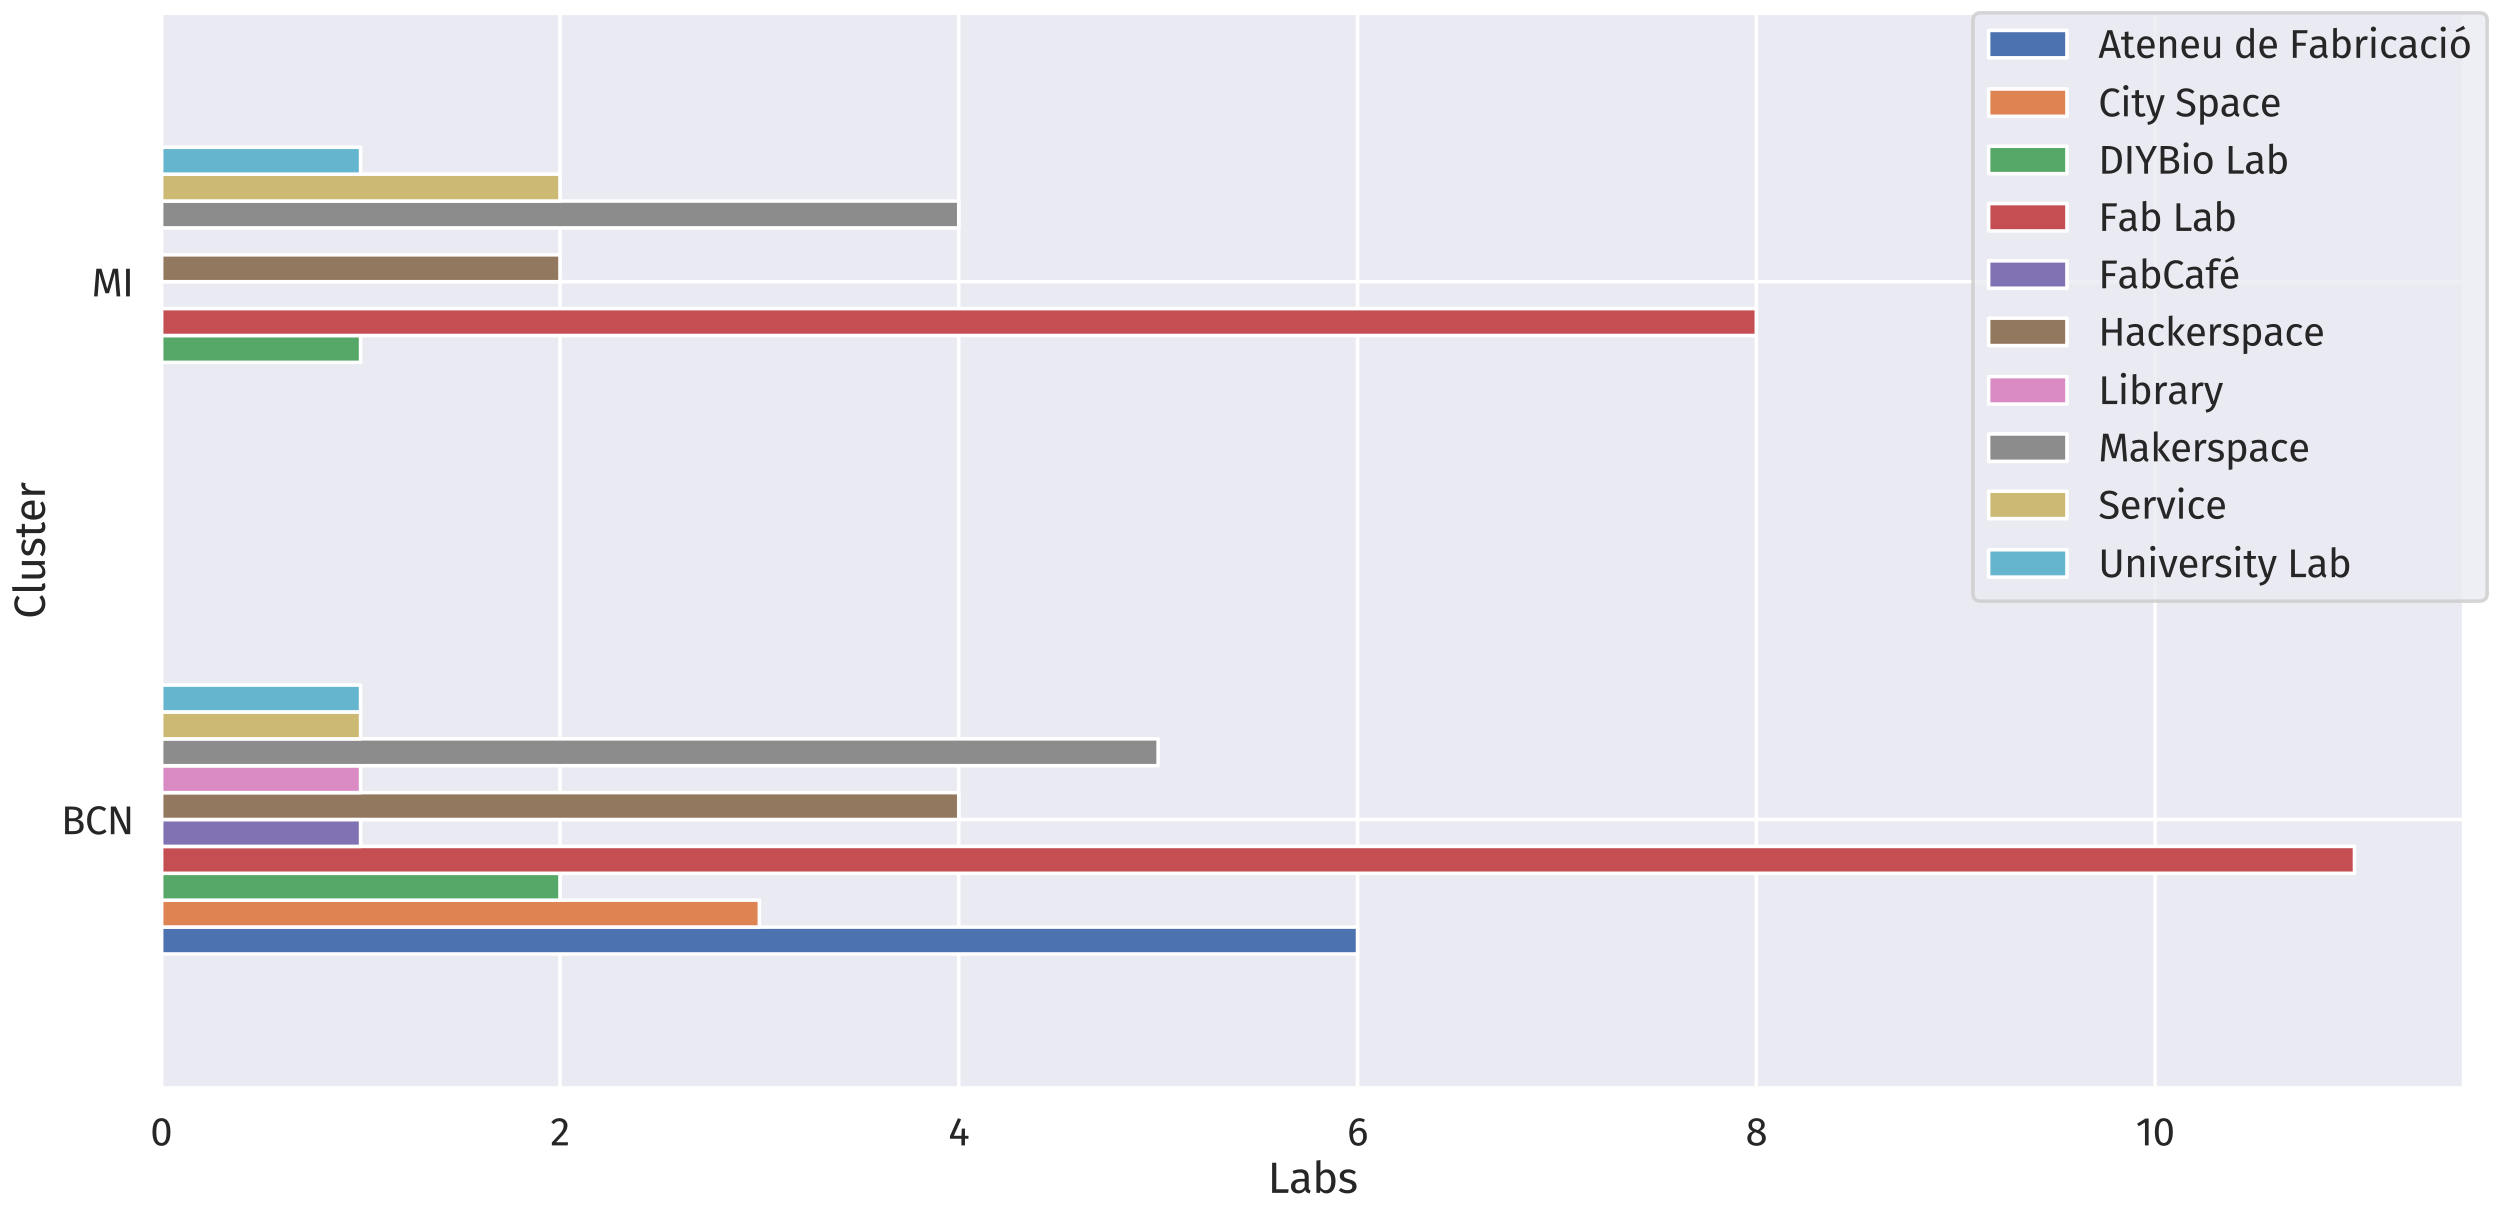 <?xml version="1.0" encoding="utf-8" standalone="no"?>
<!DOCTYPE svg PUBLIC "-//W3C//DTD SVG 1.1//EN"
  "http://www.w3.org/Graphics/SVG/1.1/DTD/svg11.dtd">
<svg height="682.294pt" version="1.1" viewBox="0 0 1404.12 682.294" width="1404.12pt" xmlns="http://www.w3.org/2000/svg" xmlns:xlink="http://www.w3.org/1999/xlink">
 <defs>
  <style type="text/css">*{stroke-linecap:butt;stroke-linejoin:round;}</style>
 </defs>
 <g id="figure_1">
  <g id="patch_1">
   <path d="M 0 682.294 
L 1404.12 682.294 
L 1404.12 0 
L 0 0 
z
" style="fill:#ffffff;"/>
  </g>
  <g id="axes_1">
   <g id="patch_2">
    <path d="M 90.532 611.298 
L 1383.985 611.298 
L 1383.985 7.2 
L 90.532 7.2 
z
" style="fill:#eaeaf2;"/>
   </g>
   <g id="matplotlib.axis_1">
    <g id="xtick_1">
     <g id="line2d_1">
      <path clip-path="url(#pf2e20ab38f)" d="M 90.532 611.298 
L 90.532 7.2 
" style="fill:none;stroke:#ffffff;stroke-linecap:round;stroke-width:2;"/>
     </g>
     <g id="text_1">
      <!-- 0 -->
      <g style="fill:#262626;" transform="translate(84.394 643.298)scale(0.22 -0.22)">
       <defs>
        <path d="M 1786 4346 
Q 2496 4346 2857 3779 
Q 3219 3213 3219 2138 
Q 3219 1062 2857 492 
Q 2496 -77 1786 -77 
Q 1075 -77 713 492 
Q 352 1062 352 2138 
Q 352 3213 713 3779 
Q 1075 4346 1786 4346 
z
M 1786 3878 
Q 1370 3878 1168 3468 
Q 966 3059 966 2138 
Q 966 1216 1168 803 
Q 1370 390 1786 390 
Q 2195 390 2400 803 
Q 2605 1216 2605 2138 
Q 2605 3053 2400 3465 
Q 2195 3878 1786 3878 
z
" id="FiraSans-Regular-30" transform="scale(0.016)"/>
       </defs>
       <use xlink:href="#FiraSans-Regular-30"/>
      </g>
     </g>
    </g>
    <g id="xtick_2">
     <g id="line2d_2">
      <path clip-path="url(#pf2e20ab38f)" d="M 314.506 611.298 
L 314.506 7.2 
" style="fill:none;stroke:#ffffff;stroke-linecap:round;stroke-width:2;"/>
     </g>
     <g id="text_2">
      <!-- 2 -->
      <g style="fill:#262626;" transform="translate(309.061 643.298)scale(0.22 -0.22)">
       <defs>
        <path d="M 1459 4346 
Q 1843 4346 2134 4192 
Q 2426 4038 2586 3772 
Q 2746 3507 2746 3174 
Q 2746 2784 2570 2425 
Q 2394 2067 2029 1651 
Q 1664 1235 922 493 
L 2848 493 
L 2778 0 
L 250 0 
L 250 467 
Q 1107 1357 1465 1769 
Q 1824 2182 1977 2489 
Q 2131 2797 2131 3149 
Q 2131 3482 1939 3670 
Q 1747 3859 1427 3859 
Q 1165 3859 966 3750 
Q 768 3642 544 3392 
L 160 3699 
Q 422 4026 742 4186 
Q 1062 4346 1459 4346 
z
" id="FiraSans-Regular-32" transform="scale(0.016)"/>
       </defs>
       <use xlink:href="#FiraSans-Regular-32"/>
      </g>
     </g>
    </g>
    <g id="xtick_3">
     <g id="line2d_3">
      <path clip-path="url(#pf2e20ab38f)" d="M 538.481 611.298 
L 538.481 7.2 
" style="fill:none;stroke:#ffffff;stroke-linecap:round;stroke-width:2;"/>
     </g>
     <g id="text_3">
      <!-- 4 -->
      <g style="fill:#262626;" transform="translate(532.629 643.298)scale(0.22 -0.22)">
       <defs>
        <path d="M 3213 1523 
L 3213 1056 
L 2656 1056 
L 2656 0 
L 2086 0 
L 2086 1056 
L 256 1056 
L 256 1478 
L 1542 4346 
L 2035 4141 
L 877 1523 
L 2093 1523 
L 2144 2675 
L 2656 2675 
L 2656 1523 
L 3213 1523 
z
" id="FiraSans-Regular-34" transform="scale(0.016)"/>
       </defs>
       <use xlink:href="#FiraSans-Regular-34"/>
      </g>
     </g>
    </g>
    <g id="xtick_4">
     <g id="line2d_4">
      <path clip-path="url(#pf2e20ab38f)" d="M 762.456 611.298 
L 762.456 7.2 
" style="fill:none;stroke:#ffffff;stroke-linecap:round;stroke-width:2;"/>
     </g>
     <g id="text_4">
      <!-- 6 -->
      <g style="fill:#262626;" transform="translate(756.593 643.298)scale(0.22 -0.22)">
       <defs>
        <path d="M 1971 2816 
Q 2298 2816 2566 2662 
Q 2835 2509 2995 2201 
Q 3155 1894 3155 1453 
Q 3155 998 2972 649 
Q 2790 301 2480 112 
Q 2170 -77 1792 -77 
Q 1043 -77 697 476 
Q 352 1030 352 2010 
Q 352 2707 547 3235 
Q 742 3763 1107 4054 
Q 1472 4346 1971 4346 
Q 2458 4346 2854 4083 
L 2624 3693 
Q 2323 3878 1965 3878 
Q 1504 3878 1235 3436 
Q 966 2995 941 2253 
Q 1338 2816 1971 2816 
z
M 1792 390 
Q 2163 390 2361 672 
Q 2560 954 2560 1434 
Q 2560 2349 1869 2349 
Q 1587 2349 1350 2192 
Q 1114 2035 947 1760 
Q 966 1056 1168 723 
Q 1370 390 1792 390 
z
" id="FiraSans-Regular-36" transform="scale(0.016)"/>
       </defs>
       <use xlink:href="#FiraSans-Regular-36"/>
      </g>
     </g>
    </g>
    <g id="xtick_5">
     <g id="line2d_5">
      <path clip-path="url(#pf2e20ab38f)" d="M 986.43 611.298 
L 986.43 7.2 
" style="fill:none;stroke:#ffffff;stroke-linecap:round;stroke-width:2;"/>
     </g>
     <g id="text_5">
      <!-- 8 -->
      <g style="fill:#262626;" transform="translate(980.37 643.298)scale(0.22 -0.22)">
       <defs>
        <path d="M 2336 2298 
Q 3238 1933 3238 1146 
Q 3238 794 3049 515 
Q 2861 237 2521 80 
Q 2182 -77 1754 -77 
Q 1318 -77 985 76 
Q 653 230 470 505 
Q 288 781 288 1133 
Q 288 1530 502 1798 
Q 717 2067 1133 2246 
Q 794 2419 630 2665 
Q 467 2912 467 3245 
Q 467 3590 649 3840 
Q 832 4090 1129 4218 
Q 1427 4346 1766 4346 
Q 2099 4346 2396 4224 
Q 2694 4102 2880 3856 
Q 3066 3610 3066 3264 
Q 3066 2944 2886 2713 
Q 2707 2483 2336 2298 
z
M 1766 3904 
Q 1434 3904 1238 3731 
Q 1043 3558 1043 3238 
Q 1043 2931 1232 2771 
Q 1421 2611 1837 2477 
L 1946 2438 
Q 2234 2605 2362 2790 
Q 2490 2976 2490 3245 
Q 2490 3546 2301 3725 
Q 2112 3904 1766 3904 
z
M 1760 390 
Q 2157 390 2390 595 
Q 2624 800 2624 1139 
Q 2624 1370 2534 1526 
Q 2445 1683 2246 1801 
Q 2048 1920 1690 2042 
L 1530 2099 
Q 1210 1946 1056 1712 
Q 902 1478 902 1133 
Q 902 781 1132 585 
Q 1363 390 1760 390 
z
" id="FiraSans-Regular-38" transform="scale(0.016)"/>
       </defs>
       <use xlink:href="#FiraSans-Regular-38"/>
      </g>
     </g>
    </g>
    <g id="xtick_6">
     <g id="line2d_6">
      <path clip-path="url(#pf2e20ab38f)" d="M 1210.405 611.298 
L 1210.405 7.2 
" style="fill:none;stroke:#ffffff;stroke-linecap:round;stroke-width:2;"/>
     </g>
     <g id="text_6">
      <!-- 10 -->
      <g style="fill:#262626;" transform="translate(1199.504 643.298)scale(0.22 -0.22)">
       <defs>
        <path d="M 2067 4282 
L 2067 0 
L 1478 0 
L 1478 3654 
L 480 3046 
L 224 3462 
L 1549 4282 
L 2067 4282 
z
" id="FiraSans-Regular-31" transform="scale(0.016)"/>
       </defs>
       <use xlink:href="#FiraSans-Regular-31"/>
       <use x="43.3" xlink:href="#FiraSans-Regular-30"/>
      </g>
     </g>
    </g>
    <g id="text_7">
     <!-- Labs -->
     <g style="fill:#262626;" transform="translate(712.021 669.983)scale(0.24 -0.24)">
      <defs>
       <path d="M 1248 4410 
L 1248 531 
L 3059 531 
L 2989 0 
L 640 0 
L 640 4410 
L 1248 4410 
z
" id="FiraSans-Regular-4c" transform="scale(0.016)"/>
       <path d="M 2880 787 
Q 2880 582 2950 483 
Q 3021 384 3162 333 
L 3027 -77 
Q 2765 -45 2605 70 
Q 2445 186 2368 429 
Q 2029 -77 1363 -77 
Q 864 -77 576 204 
Q 288 486 288 941 
Q 288 1478 675 1766 
Q 1062 2054 1773 2054 
L 2291 2054 
L 2291 2304 
Q 2291 2662 2118 2816 
Q 1946 2970 1587 2970 
Q 1216 2970 678 2790 
L 531 3219 
Q 1158 3450 1696 3450 
Q 2291 3450 2585 3158 
Q 2880 2867 2880 2330 
L 2880 787 
z
M 1498 365 
Q 2003 365 2291 890 
L 2291 1664 
L 1850 1664 
Q 915 1664 915 973 
Q 915 672 1062 518 
Q 1210 365 1498 365 
z
" id="FiraSans-Regular-61" transform="scale(0.016)"/>
       <path d="M 2150 3450 
Q 2726 3450 3065 2986 
Q 3405 2522 3405 1690 
Q 3405 1165 3245 765 
Q 3085 365 2784 144 
Q 2483 -77 2080 -77 
Q 1549 -77 1184 371 
L 1126 0 
L 608 0 
L 608 4730 
L 1197 4800 
L 1197 2950 
Q 1562 3450 2150 3450 
z
M 1939 390 
Q 2330 390 2550 707 
Q 2771 1024 2771 1690 
Q 2771 2374 2566 2678 
Q 2362 2982 1984 2982 
Q 1536 2982 1197 2458 
L 1197 845 
Q 1331 634 1526 512 
Q 1722 390 1939 390 
z
" id="FiraSans-Regular-62" transform="scale(0.016)"/>
       <path d="M 1523 3450 
Q 1869 3450 2144 3354 
Q 2419 3258 2669 3066 
L 2419 2694 
Q 2189 2842 1981 2912 
Q 1773 2982 1542 2982 
Q 1254 2982 1088 2864 
Q 922 2746 922 2541 
Q 922 2336 1078 2221 
Q 1235 2106 1645 1997 
Q 2208 1856 2486 1613 
Q 2765 1370 2765 947 
Q 2765 448 2377 185 
Q 1990 -77 1434 -77 
Q 666 -77 160 365 
L 474 723 
Q 902 397 1421 397 
Q 1754 397 1949 534 
Q 2144 672 2144 909 
Q 2144 1082 2073 1187 
Q 2003 1293 1830 1373 
Q 1658 1453 1325 1542 
Q 787 1683 547 1920 
Q 307 2157 307 2522 
Q 307 2784 464 2998 
Q 621 3213 899 3331 
Q 1178 3450 1523 3450 
z
" id="FiraSans-Regular-73" transform="scale(0.016)"/>
      </defs>
      <use xlink:href="#FiraSans-Regular-4c"/>
      <use x="49.8" xlink:href="#FiraSans-Regular-61"/>
      <use x="104.2" xlink:href="#FiraSans-Regular-62"/>
      <use x="163.6" xlink:href="#FiraSans-Regular-73"/>
     </g>
    </g>
   </g>
   <g id="matplotlib.axis_2">
    <g id="ytick_1">
     <g id="line2d_7">
      <path clip-path="url(#pf2e20ab38f)" d="M 90.532 460.273 
L 1383.985 460.273 
" style="fill:none;stroke:#ffffff;stroke-linecap:round;stroke-width:2;"/>
     </g>
     <g id="text_8">
      <!-- BCN -->
      <g style="fill:#262626;" transform="translate(34.311 468.523)scale(0.22 -0.22)">
       <defs>
        <path d="M 2586 2330 
Q 3040 2253 3321 2009 
Q 3603 1766 3603 1254 
Q 3603 0 1856 0 
L 640 0 
L 640 4410 
L 1683 4410 
Q 2522 4410 2966 4134 
Q 3411 3859 3411 3296 
Q 3411 2912 3171 2656 
Q 2931 2400 2586 2330 
z
M 1248 3930 
L 1248 2541 
L 1914 2541 
Q 2298 2541 2544 2726 
Q 2790 2912 2790 3251 
Q 2790 3635 2531 3782 
Q 2272 3930 1747 3930 
L 1248 3930 
z
M 1856 486 
Q 2394 486 2678 646 
Q 2963 806 2963 1254 
Q 2963 1690 2688 1882 
Q 2413 2074 1971 2074 
L 1248 2074 
L 1248 486 
L 1856 486 
z
" id="FiraSans-Regular-42" transform="scale(0.016)"/>
        <path d="M 2182 4486 
Q 2579 4486 2851 4384 
Q 3123 4282 3405 4051 
L 3072 3661 
Q 2669 3987 2221 3987 
Q 1670 3987 1334 3564 
Q 998 3142 998 2208 
Q 998 1299 1331 867 
Q 1664 435 2214 435 
Q 2496 435 2707 531 
Q 2918 627 3155 800 
L 3456 416 
Q 3251 205 2931 64 
Q 2611 -77 2195 -77 
Q 1658 -77 1238 188 
Q 819 454 585 969 
Q 352 1485 352 2208 
Q 352 2931 595 3446 
Q 838 3962 1254 4224 
Q 1670 4486 2182 4486 
z
" id="FiraSans-Regular-43" transform="scale(0.016)"/>
        <path d="M 3731 0 
L 2918 0 
L 1126 3744 
Q 1165 3302 1187 2928 
Q 1210 2554 1210 2022 
L 1210 0 
L 640 0 
L 640 4410 
L 1434 4410 
L 3245 659 
Q 3226 826 3194 1242 
Q 3162 1658 3162 2003 
L 3162 4410 
L 3731 4410 
L 3731 0 
z
" id="FiraSans-Regular-4e" transform="scale(0.016)"/>
       </defs>
       <use xlink:href="#FiraSans-Regular-42"/>
       <use x="60.8" xlink:href="#FiraSans-Regular-43"/>
       <use x="116.8" xlink:href="#FiraSans-Regular-4e"/>
      </g>
     </g>
    </g>
    <g id="ytick_2">
     <g id="line2d_8">
      <path clip-path="url(#pf2e20ab38f)" d="M 90.532 158.224 
L 1383.985 158.224 
" style="fill:none;stroke:#ffffff;stroke-linecap:round;stroke-width:2;"/>
     </g>
     <g id="text_9">
      <!-- MI -->
      <g style="fill:#262626;" transform="translate(51.427 166.474)scale(0.22 -0.22)">
       <defs>
        <path d="M 4582 0 
L 3994 0 
L 3840 1990 
Q 3744 3162 3731 3789 
L 2778 499 
L 2208 499 
L 1203 3795 
Q 1203 2995 1120 1946 
L 973 0 
L 397 0 
L 762 4410 
L 1581 4410 
L 2509 1203 
L 3392 4410 
L 4218 4410 
L 4582 0 
z
" id="FiraSans-Regular-4d" transform="scale(0.016)"/>
        <path d="M 1248 4410 
L 1248 0 
L 640 0 
L 640 4410 
L 1248 4410 
z
" id="FiraSans-Regular-49" transform="scale(0.016)"/>
       </defs>
       <use xlink:href="#FiraSans-Regular-4d"/>
       <use x="77.8" xlink:href="#FiraSans-Regular-49"/>
      </g>
     </g>
    </g>
    <g id="text_10">
     <!-- Cluster -->
     <g style="fill:#262626;" transform="translate(25.2 347.576)rotate(-90)scale(0.24 -0.24)">
      <defs>
       <path d="M 1280 -77 
Q 954 -77 765 118 
Q 576 314 576 666 
L 576 4730 
L 1165 4800 
L 1165 678 
Q 1165 538 1213 474 
Q 1261 410 1376 410 
Q 1498 410 1594 448 
L 1747 38 
Q 1536 -77 1280 -77 
z
" id="FiraSans-Regular-6c" transform="scale(0.016)"/>
       <path d="M 3117 0 
L 2611 0 
L 2566 525 
Q 2374 211 2124 67 
Q 1875 -77 1517 -77 
Q 1075 -77 825 192 
Q 576 461 576 954 
L 576 3373 
L 1165 3373 
L 1165 1018 
Q 1165 672 1286 528 
Q 1408 384 1683 384 
Q 2176 384 2528 966 
L 2528 3373 
L 3117 3373 
L 3117 0 
z
" id="FiraSans-Regular-75" transform="scale(0.016)"/>
       <path d="M 2310 154 
Q 1978 -77 1555 -77 
Q 1126 -77 886 169 
Q 646 416 646 883 
L 646 2918 
L 58 2918 
L 58 3373 
L 646 3373 
L 646 4134 
L 1235 4205 
L 1235 3373 
L 2035 3373 
L 1971 2918 
L 1235 2918 
L 1235 909 
Q 1235 646 1328 528 
Q 1421 410 1638 410 
Q 1837 410 2086 544 
L 2310 154 
z
" id="FiraSans-Regular-74" transform="scale(0.016)"/>
       <path d="M 3155 1786 
Q 3155 1638 3142 1485 
L 992 1485 
Q 1030 928 1273 665 
Q 1517 403 1901 403 
Q 2144 403 2349 473 
Q 2554 544 2778 698 
L 3034 346 
Q 2496 -77 1856 -77 
Q 1152 -77 758 384 
Q 365 845 365 1651 
Q 365 2176 534 2582 
Q 704 2989 1021 3219 
Q 1338 3450 1766 3450 
Q 2438 3450 2796 3008 
Q 3155 2566 3155 1786 
z
M 2573 1958 
Q 2573 2458 2374 2720 
Q 2176 2982 1779 2982 
Q 1056 2982 992 1920 
L 2573 1920 
L 2573 1958 
z
" id="FiraSans-Regular-65" transform="scale(0.016)"/>
       <path d="M 2074 3450 
Q 2253 3450 2406 3411 
L 2298 2835 
Q 2144 2874 2003 2874 
Q 1690 2874 1498 2643 
Q 1306 2413 1197 1926 
L 1197 0 
L 608 0 
L 608 3373 
L 1114 3373 
L 1171 2688 
Q 1306 3066 1536 3258 
Q 1766 3450 2074 3450 
z
" id="FiraSans-Regular-72" transform="scale(0.016)"/>
      </defs>
      <use xlink:href="#FiraSans-Regular-43"/>
      <use x="56" xlink:href="#FiraSans-Regular-6c"/>
      <use x="85.3" xlink:href="#FiraSans-Regular-75"/>
      <use x="143.5" xlink:href="#FiraSans-Regular-73"/>
      <use x="190.2" xlink:href="#FiraSans-Regular-74"/>
      <use x="226.3" xlink:href="#FiraSans-Regular-65"/>
      <use x="280.8" xlink:href="#FiraSans-Regular-72"/>
     </g>
    </g>
   </g>
   <g id="patch_3">
    <path clip-path="url(#pf2e20ab38f)" d="M 90.532 535.785 
L 762.456 535.785 
L 762.456 520.683 
L 90.532 520.683 
z
" style="fill:#4c72b0;stroke:#ffffff;stroke-linejoin:miter;stroke-width:2;"/>
   </g>
   <g id="patch_4">
    <path clip-path="url(#pf2e20ab38f)" d="M 90.532 233.737 
L 90.532 233.737 
L 90.532 218.634 
L 90.532 218.634 
z
" style="fill:#4c72b0;stroke:#ffffff;stroke-linejoin:miter;stroke-width:2;"/>
   </g>
   <g id="patch_5">
    <path clip-path="url(#pf2e20ab38f)" d="M 90.532 520.683 
L 426.494 520.683 
L 426.494 505.58 
L 90.532 505.58 
z
" style="fill:#dd8452;stroke:#ffffff;stroke-linejoin:miter;stroke-width:2;"/>
   </g>
   <g id="patch_6">
    <path clip-path="url(#pf2e20ab38f)" d="M 90.532 218.634 
L 90.532 218.634 
L 90.532 203.532 
L 90.532 203.532 
z
" style="fill:#dd8452;stroke:#ffffff;stroke-linejoin:miter;stroke-width:2;"/>
   </g>
   <g id="patch_7">
    <path clip-path="url(#pf2e20ab38f)" d="M 90.532 505.58 
L 314.506 505.58 
L 314.506 490.478 
L 90.532 490.478 
z
" style="fill:#55a868;stroke:#ffffff;stroke-linejoin:miter;stroke-width:2;"/>
   </g>
   <g id="patch_8">
    <path clip-path="url(#pf2e20ab38f)" d="M 90.532 203.532 
L 202.519 203.532 
L 202.519 188.429 
L 90.532 188.429 
z
" style="fill:#55a868;stroke:#ffffff;stroke-linejoin:miter;stroke-width:2;"/>
   </g>
   <g id="patch_9">
    <path clip-path="url(#pf2e20ab38f)" d="M 90.532 490.478 
L 1322.392 490.478 
L 1322.392 475.376 
L 90.532 475.376 
z
" style="fill:#c44e52;stroke:#ffffff;stroke-linejoin:miter;stroke-width:2;"/>
   </g>
   <g id="patch_10">
    <path clip-path="url(#pf2e20ab38f)" d="M 90.532 188.429 
L 986.43 188.429 
L 986.43 173.327 
L 90.532 173.327 
z
" style="fill:#c44e52;stroke:#ffffff;stroke-linejoin:miter;stroke-width:2;"/>
   </g>
   <g id="patch_11">
    <path clip-path="url(#pf2e20ab38f)" d="M 90.532 475.376 
L 202.519 475.376 
L 202.519 460.273 
L 90.532 460.273 
z
" style="fill:#8172b3;stroke:#ffffff;stroke-linejoin:miter;stroke-width:2;"/>
   </g>
   <g id="patch_12">
    <path clip-path="url(#pf2e20ab38f)" d="M 90.532 173.327 
L 90.532 173.327 
L 90.532 158.224 
L 90.532 158.224 
z
" style="fill:#8172b3;stroke:#ffffff;stroke-linejoin:miter;stroke-width:2;"/>
   </g>
   <g id="patch_13">
    <path clip-path="url(#pf2e20ab38f)" d="M 90.532 460.273 
L 538.481 460.273 
L 538.481 445.171 
L 90.532 445.171 
z
" style="fill:#937860;stroke:#ffffff;stroke-linejoin:miter;stroke-width:2;"/>
   </g>
   <g id="patch_14">
    <path clip-path="url(#pf2e20ab38f)" d="M 90.532 158.224 
L 314.506 158.224 
L 314.506 143.122 
L 90.532 143.122 
z
" style="fill:#937860;stroke:#ffffff;stroke-linejoin:miter;stroke-width:2;"/>
   </g>
   <g id="patch_15">
    <path clip-path="url(#pf2e20ab38f)" d="M 90.532 445.171 
L 202.519 445.171 
L 202.519 430.068 
L 90.532 430.068 
z
" style="fill:#da8bc3;stroke:#ffffff;stroke-linejoin:miter;stroke-width:2;"/>
   </g>
   <g id="patch_16">
    <path clip-path="url(#pf2e20ab38f)" d="M 90.532 143.122 
L 90.532 143.122 
L 90.532 128.019 
L 90.532 128.019 
z
" style="fill:#da8bc3;stroke:#ffffff;stroke-linejoin:miter;stroke-width:2;"/>
   </g>
   <g id="patch_17">
    <path clip-path="url(#pf2e20ab38f)" d="M 90.532 430.068 
L 650.468 430.068 
L 650.468 414.966 
L 90.532 414.966 
z
" style="fill:#8c8c8c;stroke:#ffffff;stroke-linejoin:miter;stroke-width:2;"/>
   </g>
   <g id="patch_18">
    <path clip-path="url(#pf2e20ab38f)" d="M 90.532 128.019 
L 538.481 128.019 
L 538.481 112.917 
L 90.532 112.917 
z
" style="fill:#8c8c8c;stroke:#ffffff;stroke-linejoin:miter;stroke-width:2;"/>
   </g>
   <g id="patch_19">
    <path clip-path="url(#pf2e20ab38f)" d="M 90.532 414.966 
L 202.519 414.966 
L 202.519 399.863 
L 90.532 399.863 
z
" style="fill:#ccb974;stroke:#ffffff;stroke-linejoin:miter;stroke-width:2;"/>
   </g>
   <g id="patch_20">
    <path clip-path="url(#pf2e20ab38f)" d="M 90.532 112.917 
L 314.506 112.917 
L 314.506 97.815 
L 90.532 97.815 
z
" style="fill:#ccb974;stroke:#ffffff;stroke-linejoin:miter;stroke-width:2;"/>
   </g>
   <g id="patch_21">
    <path clip-path="url(#pf2e20ab38f)" d="M 90.532 399.863 
L 202.519 399.863 
L 202.519 384.761 
L 90.532 384.761 
z
" style="fill:#64b5cd;stroke:#ffffff;stroke-linejoin:miter;stroke-width:2;"/>
   </g>
   <g id="patch_22">
    <path clip-path="url(#pf2e20ab38f)" d="M 90.532 97.815 
L 202.519 97.815 
L 202.519 82.712 
L 90.532 82.712 
z
" style="fill:#64b5cd;stroke:#ffffff;stroke-linejoin:miter;stroke-width:2;"/>
   </g>
   <g id="patch_23">
    <path d="M 90.532 611.298 
L 90.532 7.2 
" style="fill:none;stroke:#ffffff;stroke-linecap:square;stroke-linejoin:miter;stroke-width:2.5;"/>
   </g>
   <g id="patch_24">
    <path d="M 1383.985 611.298 
L 1383.985 7.2 
" style="fill:none;stroke:#ffffff;stroke-linecap:square;stroke-linejoin:miter;stroke-width:2.5;"/>
   </g>
   <g id="patch_25">
    <path d="M 90.532 611.298 
L 1383.985 611.298 
" style="fill:none;stroke:#ffffff;stroke-linecap:square;stroke-linejoin:miter;stroke-width:2.5;"/>
   </g>
   <g id="patch_26">
    <path d="M 90.532 7.2 
L 1383.985 7.2 
" style="fill:none;stroke:#ffffff;stroke-linecap:square;stroke-linejoin:miter;stroke-width:2.5;"/>
   </g>
   <g id="legend_1">
    <g id="patch_27">
     <path d="M 1112.504 337.633 
L 1392.52 337.633 
Q 1396.92 337.633 1396.92 333.233 
L 1396.92 11.6 
Q 1396.92 7.2 1392.52 7.2 
L 1112.504 7.2 
Q 1108.104 7.2 1108.104 11.6 
L 1108.104 333.233 
Q 1108.104 337.633 1112.504 337.633 
z
" style="fill:#eaeaf2;opacity:0.8;stroke:#cccccc;stroke-linejoin:miter;stroke-width:2;"/>
    </g>
    <g id="patch_28">
     <path d="M 1116.904 32.5 
L 1160.904 32.5 
L 1160.904 17.1 
L 1116.904 17.1 
z
" style="fill:#4c72b0;stroke:#ffffff;stroke-linejoin:miter;stroke-width:2;"/>
    </g>
    <g id="text_11">
     <!-- Ateneu de Fabricació -->
     <g style="fill:#262626;" transform="translate(1178.504 32.5)scale(0.22 -0.22)">
      <defs>
       <path d="M 2989 0 
L 2656 1107 
L 986 1107 
L 653 0 
L 38 0 
L 1453 4410 
L 2221 4410 
L 3629 0 
L 2989 0 
z
M 1133 1600 
L 2509 1600 
L 1824 3904 
L 1133 1600 
z
" id="FiraSans-Regular-41" transform="scale(0.016)"/>
       <path d="M 2195 3450 
Q 2656 3450 2915 3174 
Q 3174 2899 3174 2419 
L 3174 0 
L 2586 0 
L 2586 2336 
Q 2586 2694 2451 2841 
Q 2317 2989 2054 2989 
Q 1786 2989 1581 2835 
Q 1376 2682 1197 2394 
L 1197 0 
L 608 0 
L 608 3373 
L 1114 3373 
L 1165 2874 
Q 1344 3142 1609 3296 
Q 1875 3450 2195 3450 
z
" id="FiraSans-Regular-6e" transform="scale(0.016)"/>
       <path id="FiraSans-Regular-20" transform="scale(0.016)"/>
       <path d="M 3219 4730 
L 3219 0 
L 2701 0 
L 2643 467 
Q 2477 211 2227 67 
Q 1978 -77 1670 -77 
Q 1069 -77 733 396 
Q 397 870 397 1670 
Q 397 2189 557 2592 
Q 717 2995 1017 3222 
Q 1318 3450 1722 3450 
Q 2240 3450 2630 3034 
L 2630 4800 
L 3219 4730 
z
M 1798 390 
Q 2067 390 2259 515 
Q 2451 640 2630 890 
L 2630 2541 
Q 2464 2758 2275 2870 
Q 2086 2982 1850 2982 
Q 1459 2982 1244 2656 
Q 1030 2330 1030 1683 
Q 1030 1030 1228 710 
Q 1427 390 1798 390 
z
" id="FiraSans-Regular-64" transform="scale(0.016)"/>
       <path d="M 640 0 
L 640 4410 
L 2982 4410 
L 2912 3923 
L 1248 3923 
L 1248 2419 
L 2688 2419 
L 2688 1939 
L 1248 1939 
L 1248 0 
L 640 0 
z
" id="FiraSans-Regular-46" transform="scale(0.016)"/>
       <path d="M 1197 3373 
L 1197 0 
L 608 0 
L 608 3373 
L 1197 3373 
z
M 896 4992 
Q 1082 4992 1197 4877 
Q 1312 4762 1312 4589 
Q 1312 4416 1197 4304 
Q 1082 4192 896 4192 
Q 717 4192 601 4304 
Q 486 4416 486 4589 
Q 486 4762 601 4877 
Q 717 4992 896 4992 
z
" id="FiraSans-Regular-69" transform="scale(0.016)"/>
       <path d="M 1837 3450 
Q 2138 3450 2387 3363 
Q 2637 3277 2867 3085 
L 2586 2714 
Q 2406 2842 2236 2902 
Q 2067 2963 1862 2963 
Q 1453 2963 1225 2636 
Q 998 2310 998 1670 
Q 998 1030 1222 726 
Q 1446 422 1862 422 
Q 2061 422 2227 483 
Q 2394 544 2598 678 
L 2867 294 
Q 2406 -77 1837 -77 
Q 1152 -77 758 384 
Q 365 845 365 1658 
Q 365 2195 544 2598 
Q 723 3002 1052 3226 
Q 1382 3450 1837 3450 
z
" id="FiraSans-Regular-63" transform="scale(0.016)"/>
       <path d="M 1875 3450 
Q 2586 3450 2979 2976 
Q 3373 2502 3373 1690 
Q 3373 1165 3193 765 
Q 3014 365 2675 144 
Q 2336 -77 1869 -77 
Q 1158 -77 761 396 
Q 365 870 365 1683 
Q 365 2208 544 2608 
Q 723 3008 1062 3229 
Q 1402 3450 1875 3450 
z
M 1875 2976 
Q 998 2976 998 1683 
Q 998 397 1869 397 
Q 2739 397 2739 1690 
Q 2739 2976 1875 2976 
z
M 2374 5126 
L 2637 4634 
L 1280 4083 
L 1101 4397 
L 2374 5126 
z
" id="FiraSans-Regular-f3" transform="scale(0.016)"/>
      </defs>
      <use xlink:href="#FiraSans-Regular-41"/>
      <use x="57.3" xlink:href="#FiraSans-Regular-74"/>
      <use x="93.4" xlink:href="#FiraSans-Regular-65"/>
      <use x="147.9" xlink:href="#FiraSans-Regular-6e"/>
      <use x="206.5" xlink:href="#FiraSans-Regular-65"/>
      <use x="261" xlink:href="#FiraSans-Regular-75"/>
      <use x="319.2" xlink:href="#FiraSans-Regular-20"/>
      <use x="345.7" xlink:href="#FiraSans-Regular-64"/>
      <use x="405.5" xlink:href="#FiraSans-Regular-65"/>
      <use x="460" xlink:href="#FiraSans-Regular-20"/>
      <use x="486.5" xlink:href="#FiraSans-Regular-46"/>
      <use x="535.6" xlink:href="#FiraSans-Regular-61"/>
      <use x="590" xlink:href="#FiraSans-Regular-62"/>
      <use x="649.4" xlink:href="#FiraSans-Regular-72"/>
      <use x="688" xlink:href="#FiraSans-Regular-69"/>
      <use x="716.2" xlink:href="#FiraSans-Regular-63"/>
      <use x="764" xlink:href="#FiraSans-Regular-61"/>
      <use x="818.4" xlink:href="#FiraSans-Regular-63"/>
      <use x="866.2" xlink:href="#FiraSans-Regular-69"/>
      <use x="894.4" xlink:href="#FiraSans-Regular-f3"/>
     </g>
    </g>
    <g id="patch_29">
     <path d="M 1116.904 65.345 
L 1160.904 65.345 
L 1160.904 49.945 
L 1116.904 49.945 
z
" style="fill:#dd8452;stroke:#ffffff;stroke-linejoin:miter;stroke-width:2;"/>
    </g>
    <g id="text_12">
     <!-- City Space -->
     <g style="fill:#262626;" transform="translate(1178.504 65.345)scale(0.22 -0.22)">
      <defs>
       <path d="M 1958 -19 
Q 1760 -608 1405 -950 
Q 1050 -1293 390 -1363 
L 326 -902 
Q 659 -845 857 -736 
Q 1056 -627 1174 -457 
Q 1293 -288 1395 0 
L 1197 0 
L 64 3373 
L 691 3373 
L 1594 429 
L 2477 3373 
L 3085 3373 
L 1958 -19 
z
" id="FiraSans-Regular-79" transform="scale(0.016)"/>
       <path d="M 1728 4486 
Q 2170 4486 2483 4361 
Q 2797 4237 3091 3974 
L 2758 3603 
Q 2509 3802 2269 3894 
Q 2029 3987 1754 3987 
Q 1408 3987 1184 3827 
Q 960 3667 960 3360 
Q 960 3168 1037 3037 
Q 1114 2906 1322 2797 
Q 1530 2688 1926 2566 
Q 2342 2438 2617 2291 
Q 2893 2144 3062 1885 
Q 3232 1626 3232 1229 
Q 3232 845 3043 550 
Q 2854 256 2499 89 
Q 2144 -77 1658 -77 
Q 742 -77 160 493 
L 493 864 
Q 762 646 1037 534 
Q 1312 422 1651 422 
Q 2061 422 2329 624 
Q 2598 826 2598 1210 
Q 2598 1427 2515 1571 
Q 2432 1715 2230 1830 
Q 2029 1946 1645 2061 
Q 966 2266 652 2554 
Q 339 2842 339 3334 
Q 339 3667 515 3929 
Q 691 4192 1008 4339 
Q 1325 4486 1728 4486 
z
" id="FiraSans-Regular-53" transform="scale(0.016)"/>
       <path d="M 2157 3450 
Q 2803 3450 3104 2989 
Q 3405 2528 3405 1690 
Q 3405 896 3059 409 
Q 2714 -77 2080 -77 
Q 1517 -77 1197 307 
L 1197 -1293 
L 608 -1363 
L 608 3373 
L 1114 3373 
L 1158 2918 
Q 1344 3174 1606 3312 
Q 1869 3450 2157 3450 
z
M 1939 403 
Q 2771 403 2771 1690 
Q 2771 2982 2010 2982 
Q 1760 2982 1555 2835 
Q 1350 2688 1197 2458 
L 1197 813 
Q 1325 614 1517 508 
Q 1709 403 1939 403 
z
" id="FiraSans-Regular-70" transform="scale(0.016)"/>
      </defs>
      <use xlink:href="#FiraSans-Regular-43"/>
      <use x="56" xlink:href="#FiraSans-Regular-69"/>
      <use x="84.2" xlink:href="#FiraSans-Regular-74"/>
      <use x="120.3" xlink:href="#FiraSans-Regular-79"/>
      <use x="169.5" xlink:href="#FiraSans-Regular-20"/>
      <use x="196" xlink:href="#FiraSans-Regular-53"/>
      <use x="250.5" xlink:href="#FiraSans-Regular-70"/>
      <use x="309.9" xlink:href="#FiraSans-Regular-61"/>
      <use x="364.3" xlink:href="#FiraSans-Regular-63"/>
      <use x="412.1" xlink:href="#FiraSans-Regular-65"/>
     </g>
    </g>
    <g id="patch_30">
     <path d="M 1116.904 97.531 
L 1160.904 97.531 
L 1160.904 82.131 
L 1116.904 82.131 
z
" style="fill:#55a868;stroke:#ffffff;stroke-linejoin:miter;stroke-width:2;"/>
    </g>
    <g id="text_13">
     <!-- DIYBio Lab -->
     <g style="fill:#262626;" transform="translate(1178.504 97.531)scale(0.22 -0.22)">
      <defs>
       <path d="M 1562 4410 
Q 2560 4410 3165 3946 
Q 3770 3482 3770 2227 
Q 3770 1005 3165 502 
Q 2560 0 1696 0 
L 640 0 
L 640 4410 
L 1562 4410 
z
M 1248 3923 
L 1248 480 
L 1741 480 
Q 2355 480 2739 857 
Q 3123 1235 3123 2227 
Q 3123 2925 2924 3299 
Q 2726 3674 2419 3798 
Q 2112 3923 1696 3923 
L 1248 3923 
z
" id="FiraSans-Regular-44" transform="scale(0.016)"/>
       <path d="M 3488 4410 
L 2067 1696 
L 2067 0 
L 1453 0 
L 1453 1690 
L 32 4410 
L 704 4410 
L 1779 2227 
L 2854 4410 
L 3488 4410 
z
" id="FiraSans-Regular-59" transform="scale(0.016)"/>
       <path d="M 1875 3450 
Q 2586 3450 2979 2976 
Q 3373 2502 3373 1690 
Q 3373 1165 3193 765 
Q 3014 365 2675 144 
Q 2336 -77 1869 -77 
Q 1158 -77 761 396 
Q 365 870 365 1683 
Q 365 2208 544 2608 
Q 723 3008 1062 3229 
Q 1402 3450 1875 3450 
z
M 1875 2976 
Q 998 2976 998 1683 
Q 998 397 1869 397 
Q 2739 397 2739 1690 
Q 2739 2976 1875 2976 
z
" id="FiraSans-Regular-6f" transform="scale(0.016)"/>
      </defs>
      <use xlink:href="#FiraSans-Regular-44"/>
      <use x="64.4" xlink:href="#FiraSans-Regular-49"/>
      <use x="93.9" xlink:href="#FiraSans-Regular-59"/>
      <use x="148.9" xlink:href="#FiraSans-Regular-42"/>
      <use x="209.7" xlink:href="#FiraSans-Regular-69"/>
      <use x="237.9" xlink:href="#FiraSans-Regular-6f"/>
      <use x="296.3" xlink:href="#FiraSans-Regular-20"/>
      <use x="322.8" xlink:href="#FiraSans-Regular-4c"/>
      <use x="372.6" xlink:href="#FiraSans-Regular-61"/>
      <use x="427" xlink:href="#FiraSans-Regular-62"/>
     </g>
    </g>
    <g id="patch_31">
     <path d="M 1116.904 129.716 
L 1160.904 129.716 
L 1160.904 114.316 
L 1116.904 114.316 
z
" style="fill:#c44e52;stroke:#ffffff;stroke-linejoin:miter;stroke-width:2;"/>
    </g>
    <g id="text_14">
     <!-- Fab Lab -->
     <g style="fill:#262626;" transform="translate(1178.504 129.716)scale(0.22 -0.22)">
      <use xlink:href="#FiraSans-Regular-46"/>
      <use x="49.1" xlink:href="#FiraSans-Regular-61"/>
      <use x="103.5" xlink:href="#FiraSans-Regular-62"/>
      <use x="162.9" xlink:href="#FiraSans-Regular-20"/>
      <use x="189.4" xlink:href="#FiraSans-Regular-4c"/>
      <use x="239.2" xlink:href="#FiraSans-Regular-61"/>
      <use x="293.6" xlink:href="#FiraSans-Regular-62"/>
     </g>
    </g>
    <g id="patch_32">
     <path d="M 1116.904 161.901 
L 1160.904 161.901 
L 1160.904 146.501 
L 1116.904 146.501 
z
" style="fill:#8172b3;stroke:#ffffff;stroke-linejoin:miter;stroke-width:2;"/>
    </g>
    <g id="text_15">
     <!-- FabCafé -->
     <g style="fill:#262626;" transform="translate(1178.504 161.901)scale(0.22 -0.22)">
      <defs>
       <path d="M 1754 4326 
Q 1485 4326 1369 4208 
Q 1254 4090 1254 3840 
L 1254 3373 
L 2074 3373 
L 2010 2918 
L 1254 2918 
L 1254 0 
L 666 0 
L 666 2918 
L 64 2918 
L 64 3373 
L 666 3373 
L 666 3834 
Q 666 4269 944 4534 
Q 1222 4800 1722 4800 
Q 1952 4800 2134 4758 
Q 2317 4717 2528 4627 
L 2342 4198 
Q 2054 4326 1754 4326 
z
" id="FiraSans-Regular-66" transform="scale(0.016)"/>
       <path d="M 3155 1786 
Q 3155 1638 3142 1485 
L 992 1485 
Q 1030 928 1273 665 
Q 1517 403 1901 403 
Q 2144 403 2349 473 
Q 2554 544 2778 698 
L 3034 346 
Q 2496 -77 1856 -77 
Q 1152 -77 758 384 
Q 365 845 365 1651 
Q 365 2176 534 2582 
Q 704 2989 1021 3219 
Q 1338 3450 1766 3450 
Q 2438 3450 2796 3008 
Q 3155 2566 3155 1786 
z
M 2573 1958 
Q 2573 2458 2374 2720 
Q 2176 2982 1779 2982 
Q 1056 2982 992 1920 
L 2573 1920 
L 2573 1958 
z
M 2291 5126 
L 2554 4634 
L 1197 4083 
L 1018 4397 
L 2291 5126 
z
" id="FiraSans-Regular-e9" transform="scale(0.016)"/>
      </defs>
      <use xlink:href="#FiraSans-Regular-46"/>
      <use x="49.1" xlink:href="#FiraSans-Regular-61"/>
      <use x="103.5" xlink:href="#FiraSans-Regular-62"/>
      <use x="162.9" xlink:href="#FiraSans-Regular-43"/>
      <use x="218.9" xlink:href="#FiraSans-Regular-61"/>
      <use x="273.3" xlink:href="#FiraSans-Regular-66"/>
      <use x="306.8" xlink:href="#FiraSans-Regular-e9"/>
     </g>
    </g>
    <g id="patch_33">
     <path d="M 1116.904 194.087 
L 1160.904 194.087 
L 1160.904 178.687 
L 1116.904 178.687 
z
" style="fill:#937860;stroke:#ffffff;stroke-linejoin:miter;stroke-width:2;"/>
    </g>
    <g id="text_16">
     <!-- Hackerspace -->
     <g style="fill:#262626;" transform="translate(1178.504 194.087)scale(0.22 -0.22)">
      <defs>
       <path d="M 3104 0 
L 3104 2067 
L 1248 2067 
L 1248 0 
L 640 0 
L 640 4410 
L 1248 4410 
L 1248 2566 
L 3104 2566 
L 3104 4410 
L 3712 4410 
L 3712 0 
L 3104 0 
z
" id="FiraSans-Regular-48" transform="scale(0.016)"/>
       <path d="M 1197 4800 
L 1197 0 
L 608 0 
L 608 4730 
L 1197 4800 
z
M 3136 3373 
L 1894 1882 
L 3277 0 
L 2573 0 
L 1235 1843 
L 2477 3373 
L 3136 3373 
z
" id="FiraSans-Regular-6b" transform="scale(0.016)"/>
      </defs>
      <use xlink:href="#FiraSans-Regular-48"/>
      <use x="68" xlink:href="#FiraSans-Regular-61"/>
      <use x="122.4" xlink:href="#FiraSans-Regular-63"/>
      <use x="170.2" xlink:href="#FiraSans-Regular-6b"/>
      <use x="221.4" xlink:href="#FiraSans-Regular-65"/>
      <use x="275.9" xlink:href="#FiraSans-Regular-72"/>
      <use x="314.5" xlink:href="#FiraSans-Regular-73"/>
      <use x="361.2" xlink:href="#FiraSans-Regular-70"/>
      <use x="420.6" xlink:href="#FiraSans-Regular-61"/>
      <use x="475" xlink:href="#FiraSans-Regular-63"/>
      <use x="522.8" xlink:href="#FiraSans-Regular-65"/>
     </g>
    </g>
    <g id="patch_34">
     <path d="M 1116.904 226.932 
L 1160.904 226.932 
L 1160.904 211.532 
L 1116.904 211.532 
z
" style="fill:#da8bc3;stroke:#ffffff;stroke-linejoin:miter;stroke-width:2;"/>
    </g>
    <g id="text_17">
     <!-- Library -->
     <g style="fill:#262626;" transform="translate(1178.504 226.932)scale(0.22 -0.22)">
      <use xlink:href="#FiraSans-Regular-4c"/>
      <use x="49.8" xlink:href="#FiraSans-Regular-69"/>
      <use x="78" xlink:href="#FiraSans-Regular-62"/>
      <use x="137.4" xlink:href="#FiraSans-Regular-72"/>
      <use x="176" xlink:href="#FiraSans-Regular-61"/>
      <use x="230.4" xlink:href="#FiraSans-Regular-72"/>
      <use x="269" xlink:href="#FiraSans-Regular-79"/>
     </g>
    </g>
    <g id="patch_35">
     <path d="M 1116.904 259.117 
L 1160.904 259.117 
L 1160.904 243.717 
L 1116.904 243.717 
z
" style="fill:#8c8c8c;stroke:#ffffff;stroke-linejoin:miter;stroke-width:2;"/>
    </g>
    <g id="text_18">
     <!-- Makerspace -->
     <g style="fill:#262626;" transform="translate(1178.504 259.117)scale(0.22 -0.22)">
      <use xlink:href="#FiraSans-Regular-4d"/>
      <use x="77.8" xlink:href="#FiraSans-Regular-61"/>
      <use x="132.2" xlink:href="#FiraSans-Regular-6b"/>
      <use x="183.4" xlink:href="#FiraSans-Regular-65"/>
      <use x="237.9" xlink:href="#FiraSans-Regular-72"/>
      <use x="276.5" xlink:href="#FiraSans-Regular-73"/>
      <use x="323.2" xlink:href="#FiraSans-Regular-70"/>
      <use x="382.6" xlink:href="#FiraSans-Regular-61"/>
      <use x="437" xlink:href="#FiraSans-Regular-63"/>
      <use x="484.8" xlink:href="#FiraSans-Regular-65"/>
     </g>
    </g>
    <g id="patch_36">
     <path d="M 1116.904 291.303 
L 1160.904 291.303 
L 1160.904 275.902 
L 1116.904 275.902 
z
" style="fill:#ccb974;stroke:#ffffff;stroke-linejoin:miter;stroke-width:2;"/>
    </g>
    <g id="text_19">
     <!-- Service -->
     <g style="fill:#262626;" transform="translate(1178.504 291.303)scale(0.22 -0.22)">
      <defs>
       <path d="M 3085 3373 
L 1939 0 
L 1229 0 
L 64 3373 
L 704 3373 
L 1587 525 
L 2464 3373 
L 3085 3373 
z
" id="FiraSans-Regular-76" transform="scale(0.016)"/>
      </defs>
      <use xlink:href="#FiraSans-Regular-53"/>
      <use x="54.5" xlink:href="#FiraSans-Regular-65"/>
      <use x="109" xlink:href="#FiraSans-Regular-72"/>
      <use x="147.6" xlink:href="#FiraSans-Regular-76"/>
      <use x="196.8" xlink:href="#FiraSans-Regular-69"/>
      <use x="225" xlink:href="#FiraSans-Regular-63"/>
      <use x="272.8" xlink:href="#FiraSans-Regular-65"/>
     </g>
    </g>
    <g id="patch_37">
     <path d="M 1116.904 324.148 
L 1160.904 324.148 
L 1160.904 308.748 
L 1116.904 308.748 
z
" style="fill:#64b5cd;stroke:#ffffff;stroke-linejoin:miter;stroke-width:2;"/>
    </g>
    <g id="text_20">
     <!-- University Lab -->
     <g style="fill:#262626;" transform="translate(1178.504 324.148)scale(0.22 -0.22)">
      <defs>
       <path d="M 3661 1414 
Q 3661 973 3478 637 
Q 3296 301 2947 112 
Q 2598 -77 2112 -77 
Q 1376 -77 976 329 
Q 576 736 576 1414 
L 576 4410 
L 1184 4410 
L 1184 1459 
Q 1184 947 1414 691 
Q 1645 435 2112 435 
Q 2586 435 2816 688 
Q 3046 941 3046 1459 
L 3046 4410 
L 3661 4410 
L 3661 1414 
z
" id="FiraSans-Regular-55" transform="scale(0.016)"/>
      </defs>
      <use xlink:href="#FiraSans-Regular-55"/>
      <use x="66.2" xlink:href="#FiraSans-Regular-6e"/>
      <use x="124.8" xlink:href="#FiraSans-Regular-69"/>
      <use x="153" xlink:href="#FiraSans-Regular-76"/>
      <use x="202.2" xlink:href="#FiraSans-Regular-65"/>
      <use x="256.7" xlink:href="#FiraSans-Regular-72"/>
      <use x="295.3" xlink:href="#FiraSans-Regular-73"/>
      <use x="342" xlink:href="#FiraSans-Regular-69"/>
      <use x="370.2" xlink:href="#FiraSans-Regular-74"/>
      <use x="406.3" xlink:href="#FiraSans-Regular-79"/>
      <use x="455.5" xlink:href="#FiraSans-Regular-20"/>
      <use x="482" xlink:href="#FiraSans-Regular-4c"/>
      <use x="531.8" xlink:href="#FiraSans-Regular-61"/>
      <use x="586.2" xlink:href="#FiraSans-Regular-62"/>
     </g>
    </g>
   </g>
  </g>
 </g>
 <defs>
  <clipPath id="pf2e20ab38f">
   <rect height="604.097" width="1293.453" x="90.532" y="7.2"/>
  </clipPath>
 </defs>
</svg>
